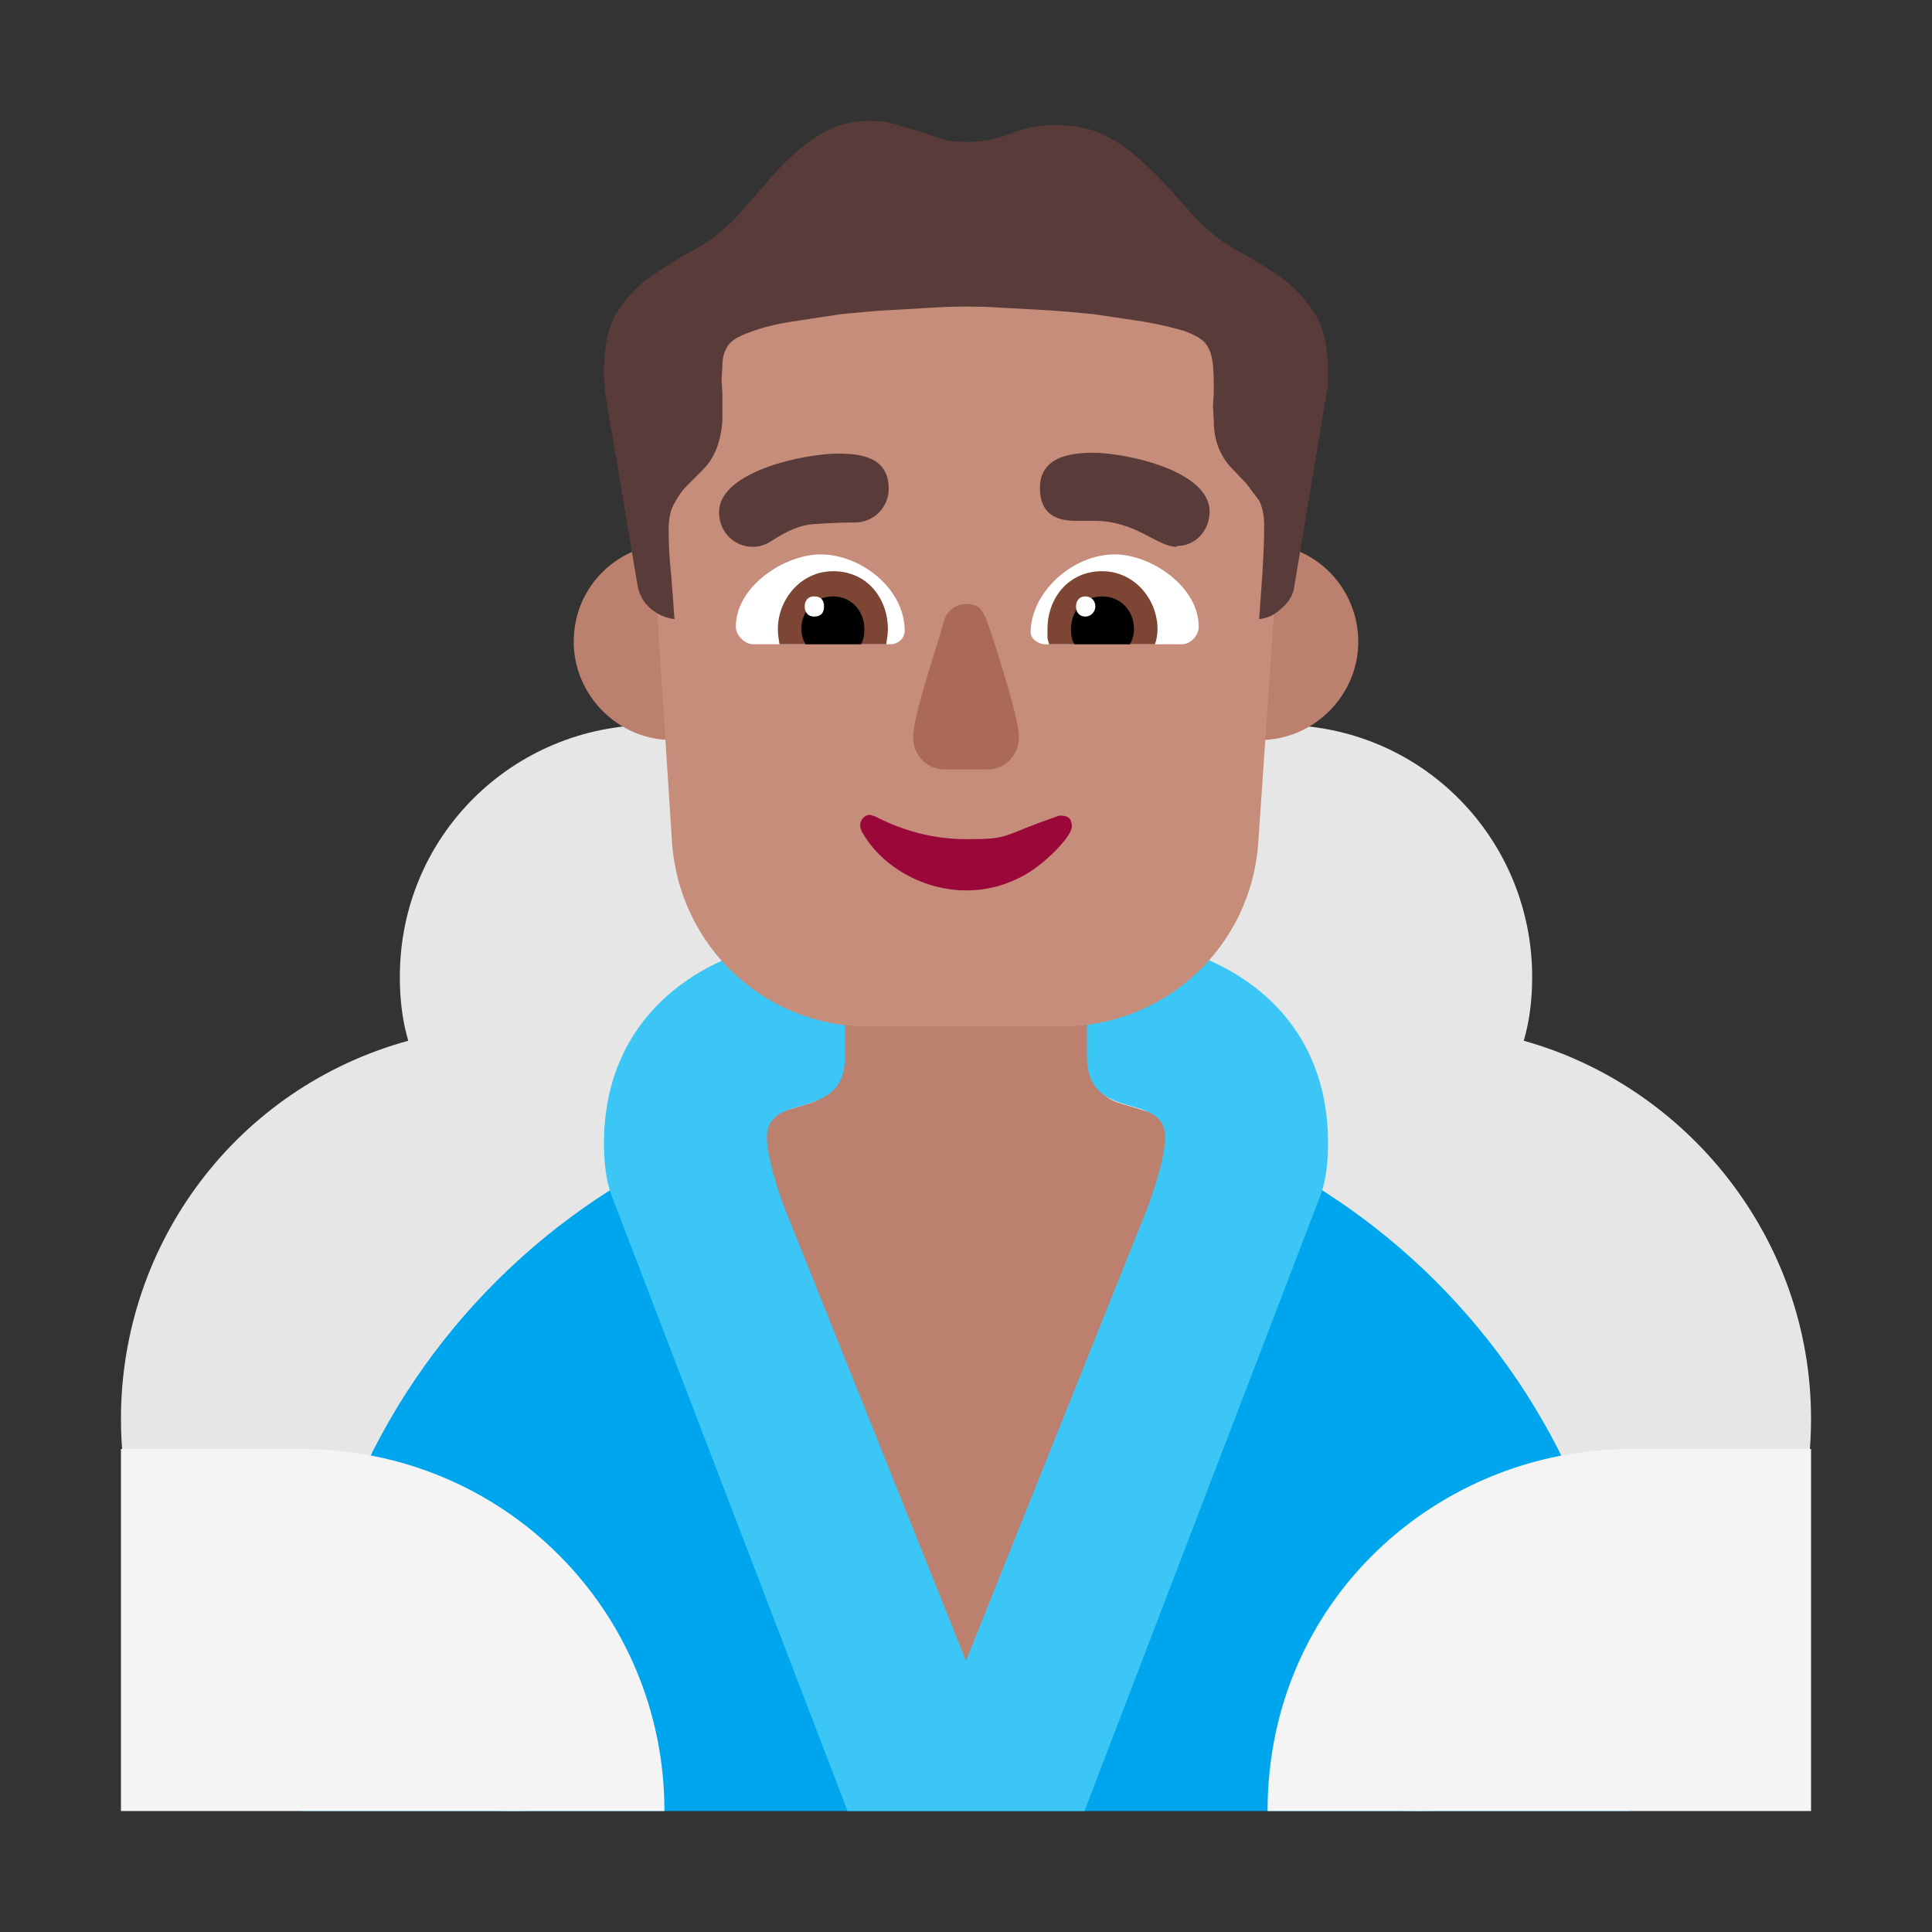 <svg version="1.1" xmlns="http://www.w3.org/2000/svg" viewBox="0 0 2300 2300"><rect x="0" y="0" width="2300" height="2300" fill="#333333" stroke="none"/><g transform="scale(1,-1) translate(-256, -1869)">
		<path d="M1945-287c258 0 467 206 467 467 0 215-148 396-342 450 7 24 10 49 10 76 0 164-131 300-300 300-165 0-300-133-300-300 0-90 40-172 105-228-72-87-107-193-107-298 0-258 206-467 467-467 z M867-287c258 0 467 206 467 467 0 105-35 211-107 298 65 56 105 138 105 228 0 165-133 300-300 300-164 0-300-131-300-300 0-27 3-52 10-76-204-56-342-241-342-450 0-258 206-467 467-467 z" fill="#E6E6E6"/>
		<path d="M2197-287l0 72c0 436-354 790-791 790-435 0-791-352-791-790l0-72 1582 0 z" fill="#00A6ED"/>
		<path d="M1404-284l361 774c-56 30-111 46-174 65-22 6-39 24-39 50l0 141c0 78-63 148-147 148-79 0-148-64-148-148l0-141c0-26-17-44-39-50-62-19-116-35-171-64l357-775 z" fill="#BB806E"/>
		<path d="M1756 988c64 0 117 53 117 117 0 63-50 117-117 117-64 0-116-52-116-117 0-64 51-117 116-117 z M1056 988c64 0 116 53 116 117 0 66-52 117-116 117-63 0-117-50-117-117 0-64 53-117 117-117 z" fill="#BB806E"/>
		<path d="M1547-287l281 733c7 18 9 42 9 62 0 173-146 247-287 247l0-144c0-80 93-40 93-96 0-24-13-62-21-84l-216-539-216 539c-8 21-21 61-21 84 0 56 93 17 93 96l0 144c-153 0-287-84-287-247 0-20 2-44 9-62l281-733 282 0 z" fill="#3BC6F6"/>
		<path d="M1520 647c123 0 226 95 234 220l29 423c0 32-2 73-15 114-48 155-180 249-340 249l-54 0c-197 0-346-160-346-354l28-432c8-123 109-220 233-220l231 0 z" fill="#C68D7B"/>
		<path d="M1406 809c25 0 48 6 71 19 23 13 55 45 55 57 0 9-4 13-13 13l-2 0c-73-25-56-28-111-28-37 0-73 9-108 27l-6 2c-7 0-12-6-12-13 0-2 1-4 2-7 24-43 75-70 124-70 z" fill="#990839"/>
		<path d="M1432 953c22 0 37 19 37 38 0 20-16 70-28 109-13 37-13 50-35 50-12 0-23-8-26-20-8-29-37-113-37-139 0-19 15-38 37-38l52 0 z" fill="#AB6A55"/>
		<path d="M1663 1102l-163 0c-7 0-17 6-17 14 0 48 50 93 100 93 43 0 100-38 100-86 0-11-10-21-20-21 z M1316 1102c9 0 17 7 17 16 0 51-53 91-100 91-43 0-101-38-101-86 0-10 10-21 21-21l163 0 z" fill="#FFFFFF"/>
		<path d="M1631 1102l-126 0c-1 3-2 6-2 9l0 9c0 37 25 69 65 69 39 0 66-34 66-69 0-6-1-12-3-18 z M1311 1102c1 7 2 11 2 18 0 37-25 69-65 69-39 0-66-34-66-69 0-7 1-11 2-18l127 0 z" fill="#7D4533"/>
		<path d="M1601 1102l-66 0c-3 5-4 11-4 18 0 21 14 39 37 39 23 0 38-18 38-39 0-7-2-13-5-18 z M1281 1102c3 5 4 11 4 18 0 22-16 39-37 39-23 0-38-18-38-39 0-7 2-13 5-18l66 0 z" fill="#000000"/>
		<path d="M1548 1135c7 0 12 6 12 12 0 7-5 12-12 12-7 0-11-5-11-12 0-7 4-12 11-12 z M1225 1135c8 0 12 4 12 12 0 8-4 12-12 12-7 0-11-5-11-12 0-7 4-12 11-12 z" fill="#FFFFFF"/>
		<path d="M1152 1218c9 0 17 3 24 8 17 11 33 18 48 19 14 1 31 2 50 2 22 0 40 18 40 40 0 38-33 42-61 42-36 0-141-20-141-70 0-23 18-41 40-41 z M1657 1218l0 1c22 0 39 18 39 41 0 49-100 70-139 70-29 0-63-6-63-42 0-32 21-39 42-39l22 0c51 0 75-31 99-31 z" fill="#593B39"/>
		<path d="M1755 1132c11 1 20 6 28 14 8 7 13 16 14 26l40 239 0 13c0 31-5 55-16 72-11 17-24 31-39 42-16 11-33 22-52 32-19 10-36 24-52 41l-35 39c-12 13-24 24-37 35-13 11-26 19-41 26-15 6-33 9-52 9-19 0-37-3-54-10-17-7-35-10-54-10-10 0-20 1-29 4l-27 9-27 8c-9 3-19 4-29 4-19 0-35-3-49-10-15-7-28-16-40-27-13-11-24-23-35-36l-34-39c-16-17-33-31-52-41-19-10-36-21-52-32-16-11-29-25-40-42-11-17-16-42-16-74 0-5 0-9 1-13 0-4 0-8 1-13l38-226c2-11 7-20 15-27 8-7 18-12 29-13l-4 53c-2 18-3 36-3 53 0 13 2 24 7 32 4 8 9 15 15 21l19 19c7 7 12 15 16 25 4 10 6 21 7 32l0 34-1 16 1 16c0 10 2 18 7 25 4 6 13 11 27 16 13 5 29 9 48 12l59 9c21 2 41 4 61 5l53 3c16 1 28 1 36 1 8 0 20 0 36-1l54-3c19-1 40-3 61-5l60-9c18-3 34-7 48-11 13-5 22-10 26-16 5-7 7-15 8-25 1-10 1-21 1-32l-1-17 1-17c0-12 2-23 6-33 4-9 9-17 15-23l18-19 15-20c4-8 6-18 6-30 0-19-1-37-2-55l-4-56 z" fill="#593B39"/>
		<path d="M2412-287l0 431-215 0c-229 0-432-180-432-431l647 0 z M1047-287c0 239-192 431-432 431l-215 0 0-431 647 0 z" fill="#F4F4F4"/>
	</g></svg>

